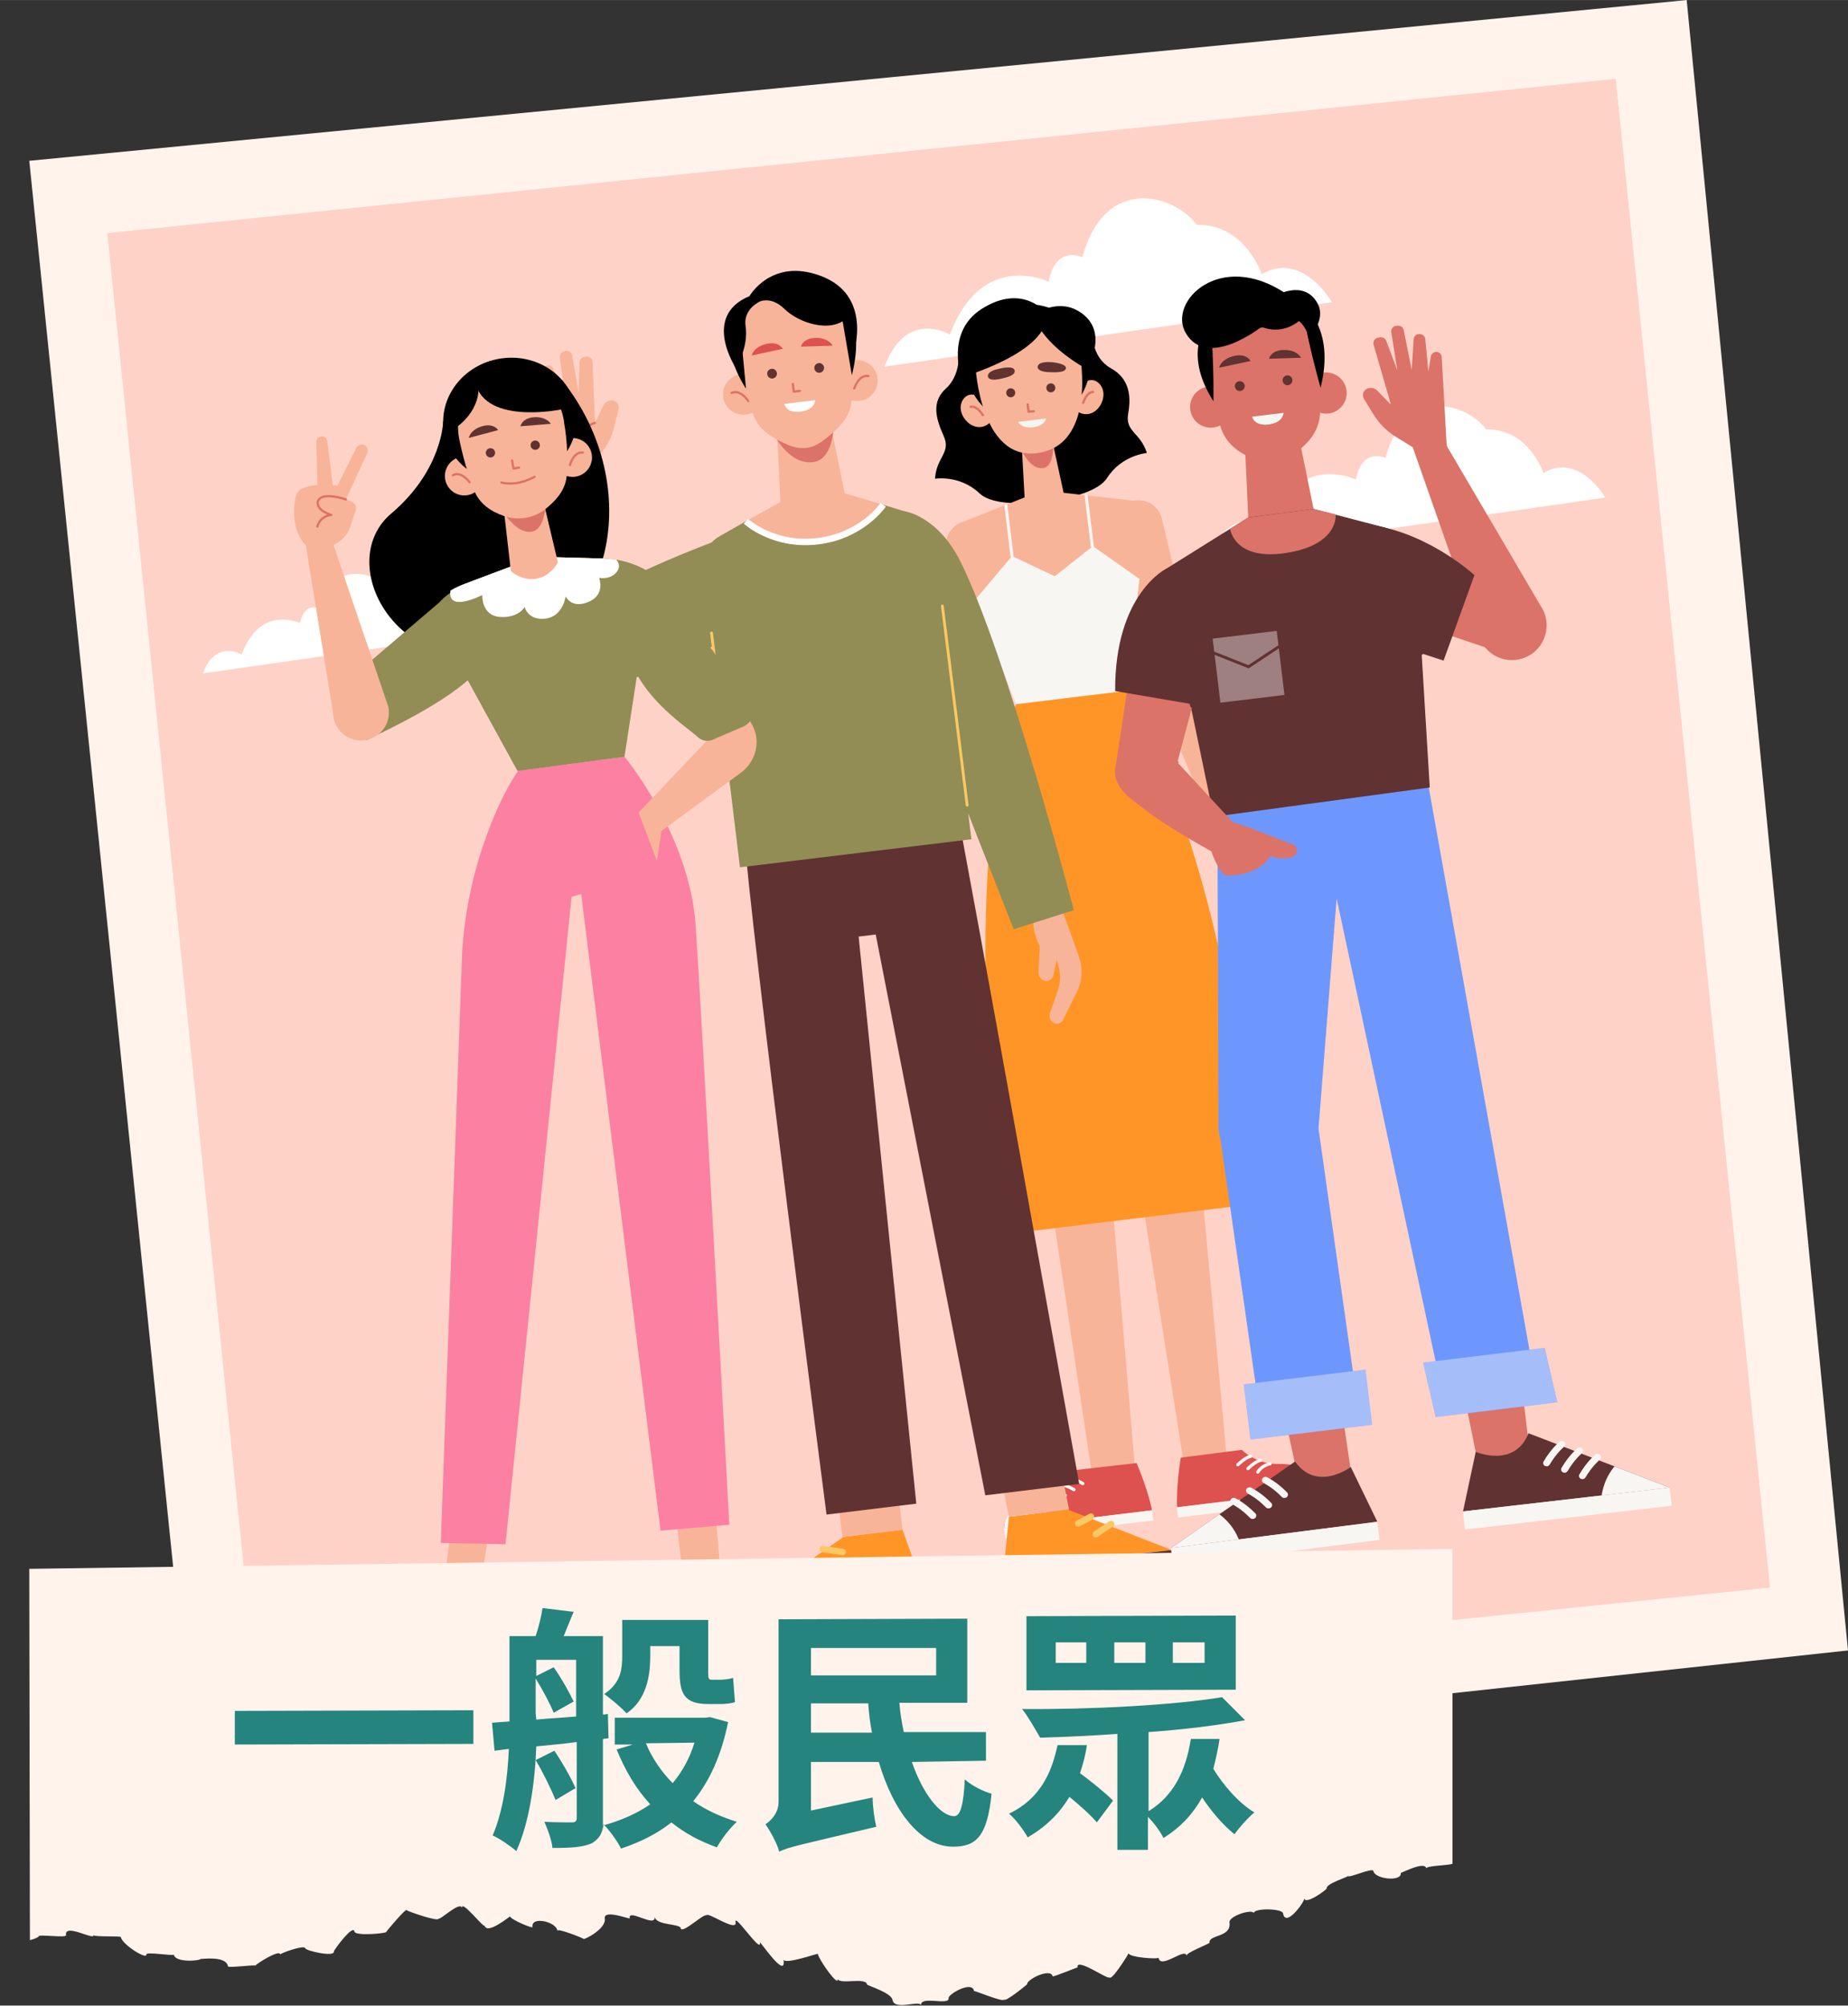 <?xml version="1.0" encoding="UTF-8"?>
<svg xmlns="http://www.w3.org/2000/svg" width="10.47cm" height="11.36cm" xmlns:xlink="http://www.w3.org/1999/xlink" viewBox="0 0 296.7 321.9">
  <rect x="0" y="0" width="296.7" height="321.9" fill="#333333" stroke="none"/>
  <defs>
    <clipPath id="clippath">
      <rect x="29.01" y="24.4" width="243.4" height="243.4" transform="translate(-14.09 16.1) rotate(-5.84)" style="fill: #ffd2c7; stroke-width: 0px;"/>
    </clipPath>
    <clipPath id="clippath-4">
      <path d="M182.49,234.82l-9.83,1.13s-1.57,2.79-5.17,3.61c-3.6.83-6.31,3.1-6.29,5.73l23.76-2.88s-.56-3.05-2.47-7.58Z" style="fill: #dd514e; stroke-width: 0px;"/>
    </clipPath>
    <clipPath id="clippath-5">
      <path d="M189.57,233.96l9.81-1.26s2.19,2.33,5.89,2.27c3.69-.06,6.87,1.5,7.47,4.06l-23.76,2.88s-.18-3.09.59-7.96Z" style="fill: #dd514e; stroke-width: 0px;"/>
    </clipPath>
    <clipPath id="clippath-6">
      <path d="M141.79,81.01l4.67,1.43c1.89.58,3.27,2.22,3.51,4.18l5.99,48.08-37.16,4.5-5.83-48.13c-.24-2.01.74-3.97,2.5-4.97l4.29-2.45,22.03-2.65Z" style="fill: none; stroke-width: 0px;"/>
    </clipPath>
    <clipPath id="clippath-7">
      <path d="M236.92,233.02s6.23,2.69,8.49-2.98l22.66,8.72-33.18,3.82,2.04-9.55Z" style="fill: #603232; stroke-width: 0px;"/>
    </clipPath>
    <clipPath id="clippath-8">
      <path d="M216.87,235.45s-5.41,4.1-8.95-.87l-19.92,13.88,33.13-4.22-4.26-8.79Z" style="fill: #603232; stroke-width: 0px;"/>
    </clipPath>
  </defs>
  <g style="isolation: isolate;">
    <g id="_圖層_1" data-name="圖層 1">
      <polygon points="296.7 264.9 32.1 293.5 4.7 25.8 270.8 0 296.7 264.9" style="fill: #fff3eb; stroke-width: 0px;"/>
      <g>
        <rect x="29.01" y="24.4" width="243.4" height="243.4" transform="translate(-14.09 16.1) rotate(-5.84)" style="fill: #ffd2c7;"/>
        <g style="clip-path: url(#clippath);">
          <rect x="-47.8" y="4.5" width="366.9" height="278.3" style="fill: #ffd2c7; stroke-width: 0px;"/>
        </g>
      </g>
      <path d="M173.77,41.28s-4.26-2.06-5.41,3.93c0,0-10.72-5.24-15.85,8.49,0,0-7-4.25-10.48,5.13l71.81-10.33s-4.75-8.31-11.27-4.49c0,0-2.62-8.08-10.45-7.94-3.4-4.7-14.63-8.32-18.35,5.21Z" style="fill: #fff; stroke-width: 0px;"/>
      <path d="M51.38,97.68s-2.52-1.22-3.2,2.33c0,0-6.35-3.1-9.39,5.03,0,0-4.15-2.52-6.21,3.04l42.54-6.12s-2.81-4.92-6.67-2.66c0,0-1.55-4.79-6.19-4.7-2.01-2.79-8.67-4.93-10.87,3.08Z" style="fill: #fff; stroke-width: 0px;"/>
      <path d="M222.45,73.5s-3.75-1.81-4.76,3.46c0,0-9.44-4.61-13.96,7.48,0,0-6.16-3.74-9.22,4.51l63.21-9.09s-4.18-7.32-9.92-3.95c0,0-2.31-7.12-9.2-6.99-2.99-4.14-12.88-7.32-16.16,4.58Z" style="fill: #fff; stroke-width: 0px;"/>
      <g>
        <g>
          <path d="M181.13,66.35c.55-2.98.06-5.66-2.7-7.2-2.32-1.3-2.73-3.59-2.73-3.59l-9.61,10.91-12.21-8.45s-.11,2.63-2.03,4.35c-2.35,2.12-1.59,4.81-.35,7.57,1.25,2.76-1.16,3.37-1.38,6.89,0,0,4-.66,7.16,2.36,1.67,1.59,5.97,1.95,10.52,1.12,4.61-.28,8.71-1.66,9.95-3.61,2.34-3.68,6.38-4,6.38-4-1.06-3.37-3.54-3.38-2.99-6.36Z" style="stroke-width: 0px;"/>
          <g>
            <path d="M157.22,63.64s-1.69-1.01-2.64.55c-1.45,2.37,2.02,5.92,4.39,3.59l-1.74-4.14Z" style="fill: #f8b498; stroke-width: 0px;"/>
            <path d="M155.83,65.29s.83-.38,1.98,1.33" style="fill: none; stroke: #db7368; stroke-linecap: round; stroke-linejoin: round; stroke-width: .37px;"/>
          </g>
          <g>
            <path d="M173.76,61.64s1.4-1.39,2.7-.1c1.98,1.96-.55,6.24-3.4,4.54l.7-4.44Z" style="fill: #f8b498; stroke-width: 0px;"/>
            <path d="M175.5,62.9s-.9-.17-1.61,1.76" style="fill: none; stroke: #db7368; stroke-linecap: round; stroke-linejoin: round; stroke-width: .37px;"/>
          </g>
          <ellipse cx="165.05" cy="58.54" rx="9.94" ry="9.7" transform="translate(-5.84 20.28) rotate(-6.91)" style="stroke-width: 0px;"/>
          <polygon points="164.05 71.67 164.62 81.95 171.21 81.15 169 70.96 164.05 71.67" style="fill: #f8b498; stroke-width: 0px;"/>
          <path d="M163.96,72.1s1.35,3.32,3.5,3.02c1.77-.24,1.64-3.64,1.64-3.64l-5.15.62Z" style="fill: #db7368; stroke-width: 0px;"/>
          <path d="M156.62,58.84s.76,14.99,9.8,13.89c9.78-1.19,6.95-15.92,6.95-15.92,0,0-.87-6.69-9.26-5.67-7.7.93-7.49,7.7-7.49,7.7Z" style="fill: #f8b498; stroke-width: 0px;"/>
          <g>
            <path d="M169.43,62.16c.05.39-.23.75-.63.8s-.75-.23-.8-.63.23-.75.63-.8.75.23.8.63Z" style="fill: #603232; stroke-width: 0px;"/>
            <path d="M162.99,62.95c.05.39-.23.75-.63.8s-.75-.23-.8-.63.23-.75.63-.8.75.23.8.63Z" style="fill: #603232; stroke-width: 0px;"/>
            <path d="M163.44,67.71l4.51-.55s-.17,1.18-2.09,1.41-2.42-.87-2.42-.87Z" style="fill: #f8f6f3;"/>
            <polyline points="165 64.92 165.14 66.08 165.98 65.99" style="fill: none; stroke: #db7368; stroke-linecap: round; stroke-linejoin: round; stroke-width: .37px;"/>
            <path d="M168.43,58.11s-1.87-.13-1.84.86c0,0,.04.67,1.67.75,1.63.08,2.76.01,2.88-.63.11-.64-1.84-1.01-2.71-.98Z" style="fill: #603232; stroke-width: 0px;"/>
            <path d="M160.16,59.24s-1.78.32-1.53,1.28c0,0,.18.64,1.73.33s2.63-.65,2.55-1.36c-.09-.83-1.94-.48-2.75-.24Z" style="fill: #603232; stroke-width: 0px;"/>
          </g>
          <path d="M154.34,60.55s14.17-4,13.71-10.25c0,0-3.79-4.99-10.48-.7-5.79,3.72-3.23,10.94-3.23,10.94Z" style="stroke-width: 0px;"/>
          <path d="M165.83,50.57s1.26,4.54,8.62,8.63c0,0,3.46-5.33-.37-8.61-3.84-3.29-8.25-.02-8.25-.02Z" style="stroke-width: 0px;"/>
        </g>
        <g>
          <path d="M160.94,87.18c.02.17.02.34,0,.51l-4.59,23.58c0,.13,0,.26-.02.39-.23,1.91-2.31,3.37-4.34,3.69l-2.12-14.21,2.03-14.02c.18-2.21,2.17-3.82,4.37-3.54,1.93.25,4.43,1.74,4.66,3.61Z" style="fill: #f8b498; stroke-width: 0px;"/>
          <g>
            <path d="M190.72,113.14c1.56-.89,2.35-2.7,1.93-4.45l-6.06-25.23c-.41-2.18-2.55-3.58-4.71-3.08h0c-2.06.48-3.37,2.51-2.94,4.59l6.83,25.45c.6,2.63,2.58,4.06,4.93,2.73h0Z" style="fill: #f8b498; stroke-width: 0px;"/>
            <g>
              <path d="M197,137.52l3.29-.83-7.33-27.36c-.73-2.78-3.61-5.93-6.16-4.59h0c-2.12,1.11-1.57,3.98-.85,6.26,2.25,7.14,11.05,26.52,11.05,26.52Z" style="fill: #f8b498; stroke-width: 0px;"/>
              <path d="M196.73,136.72s-.32,2.69,2.85,4.56l1.59,3.17c.25.49.82.73,1.34.55h0c.56-.19.87-.8.7-1.37l-.62-2.04.55.5c.88.79,1.46,1.86,1.65,3.02l.56,3.32c.06.38.33.69.69.82h0c.7.24,1.42-.29,1.39-1.03l-.18-4.44c-.07-1.72-.87-3.33-2.21-4.41l-6.65-5.56-1.67,2.92Z" style="fill: #f8b498; stroke-width: 0px;"/>
            </g>
          </g>
          <g>
            <polygon points="167.34 78.7 154.19 83.92 163.14 113.02 180.81 110.88 181.99 80.36 167.34 78.7" style="fill: #f8b498; stroke-width: 0px;"/>
            <g>
              <polygon points="163.14 113.02 156.57 96.26 162.48 89.23 169.34 92.49 175.47 87.65 182.95 92.92 180.81 110.88 163.14 113.02" style="fill: #f8f6f3; stroke-width: 0px;"/>
              <line x1="162.48" y1="89.23" x2="161.5" y2="81.13" style="fill: none; stroke: #f8f6f3; stroke-linecap: round; stroke-linejoin: round; stroke-width: .49px;"/>
              <line x1="175.37" y1="87.67" x2="174.39" y2="79.57" style="fill: none; stroke: #f8f6f3; stroke-linecap: round; stroke-linejoin: round; stroke-width: .49px;"/>
            </g>
          </g>
        </g>
        <g>
          <g>
            <polygon points="175.63 238.76 182.34 237.06 176.91 173.21 166.27 176.24 175.63 238.76" style="fill: #f8b498; stroke-width: 0px;"/>
            <g>
              <g>
                <path d="M182.49,234.82l-9.83,1.13s-1.57,2.79-5.17,3.61c-3.6.83-6.31,3.1-6.29,5.73l23.76-2.88s-.56-3.05-2.47-7.58Z" style="fill: #dd514e;"/>
                <g style="clip-path: url(#clippath-4);">
                  <path d="M162.47,239.76s5.4-.58,6.69,5.95l-9.21,1.12s-.36-6.18,2.52-7.06Z" style="fill: #f8f6f3; stroke-width: 0px;"/>
                </g>
              </g>
              <rect x="161.21" y="243.84" width="23.94" height="1.64" transform="translate(374.54 466.7) rotate(173.09)" style="fill: #f8f6f3; stroke-width: 0px;"/>
              <path d="M170.15,238.28s.72-.09,2.28.81" style="fill: none; stroke: #f8f6f3; stroke-linecap: round; stroke-linejoin: round; stroke-width: .52px;"/>
              <path d="M171.57,237.3s.72-.09,2.28.81" style="fill: none; stroke: #f8f6f3; stroke-linecap: round; stroke-linejoin: round; stroke-width: .52px;"/>
              <path d="M168.78,239.19s1.33-.09,2.25.83" style="fill: none; stroke: #f8f6f3; stroke-linecap: round; stroke-linejoin: round; stroke-width: .52px;"/>
            </g>
          </g>
          <g>
            <polygon points="197.16 236.15 190.25 236.1 180.26 172.81 191.32 173.21 197.16 236.15" style="fill: #f8b498; stroke-width: 0px;"/>
            <g>
              <g>
                <path d="M189.57,233.96l9.81-1.26s2.19,2.33,5.89,2.27c3.69-.06,6.87,1.5,7.47,4.06l-23.76,2.88s-.18-3.09.59-7.96Z" style="fill: #dd514e;"/>
                <g style="clip-path: url(#clippath-5);">
                  <path d="M210.19,233.97s-5.39.72-5.08,7.37l9.21-1.12s-1.12-6.08-4.13-6.26Z" style="fill: #f8f6f3; stroke-width: 0px;"/>
                </g>
              </g>
              <rect x="188.99" y="240.47" width="23.94" height="1.64" transform="translate(-27.58 25.94) rotate(-6.91)" style="fill: #f8f6f3; stroke-width: 0px;"/>
              <path d="M202.38,234.38s-.72.08-2.02,1.33" style="fill: none; stroke: #f8f6f3; stroke-linecap: round; stroke-linejoin: round; stroke-width: .52px;"/>
              <path d="M200.76,233.76s-.72.08-2.02,1.33" style="fill: none; stroke: #f8f6f3; stroke-linecap: round; stroke-linejoin: round; stroke-width: .52px;"/>
              <path d="M203.92,234.93s-1.31.23-1.98,1.35" style="fill: none; stroke: #f8f6f3; stroke-linecap: round; stroke-linejoin: round; stroke-width: .52px;"/>
            </g>
          </g>
          <path d="M163.14,113.02s-9.69,20.77-1.89,85.08l40.21-4.87s-1.95-48.66-20.65-82.34l-17.67,2.14Z" style="fill: #ff9527; stroke-width: 0px;"/>
        </g>
      </g>
      <g>
        <g>
          <polygon points="91.12 111.61 105.78 101.92 102.27 93.3 92.16 100.01 91.12 111.61" style="fill: #db7368; stroke-width: 0px;"/>
          <g>
            <path d="M94.31,75.32l-4.54-1.48-6.99,31.62c-1.01,3.39,1.39,6.85,4.93,7.07h0c2.94.19,5.5-1.97,5.82-4.9l.78-32.31Z" style="fill: #f8b498; stroke-width: 0px;"/>
            <g>
              <path d="M94.31,75.32l2.07-2.43c1.08-1.27,1.85-2.78,2.24-4.4l.69-2.85c.16-.68-.32-1.34-1.02-1.39h0c-.59-.04-1.14.28-1.4.81l-1.36,2.8-.39-9.8c-.02-.53-.5-.91-1.02-.82l-.35.06c-.41.07-.71.42-.72.83l-.15,4.85-1.03-5.89c-.06-.52-.56-.88-1.07-.76l-.25.06c-.43.1-.72.51-.67.94l.84,6.27-1.86-4.35c-.16-.53-.78-.78-1.26-.5l-.1.06c-.33.19-.5.57-.42.95l1.2,4.9-1.14-1.9c-.22-.61-.99-.78-1.44-.32h0c-.21.22-.3.53-.22.83l3.72,13.68,5.14-1.62Z" style="fill: #f8b498; stroke-width: 0px;"/>
              <path d="M95.53,67.86s-2.34.62-3.48,3.42" style="fill: none; stroke: #db7368; stroke-linecap: round; stroke-linejoin: round; stroke-width: .36px;"/>
            </g>
            <line x1="93.79" y1="99.42" x2="93.5" y2="105.41" style="fill: none; mix-blend-mode: multiply; stroke: #db7368; stroke-linecap: round; stroke-linejoin: round; stroke-width: .4px;"/>
          </g>
        </g>
        <g>
          <g>
            <g>
              <g>
                <polygon points="144.91 245.52 135.43 246.67 120.78 256.96 147.69 253.37 144.91 245.52" style="fill: #ff9527; stroke-width: 0px;"/>
                <path d="M141.31,256.1c.89-.11,1.7.55,1.83,1.47l5.07-.67-.52-3.54-26.91,3.59.52,3.54,18.59-2.48h0c-.11-.95.52-1.8,1.43-1.91Z" style="fill: #603232; stroke-width: 0px;"/>
                <line x1="129.26" y1="250.55" x2="132.47" y2="251.03" style="fill: none; stroke: #fac864; stroke-linecap: round; stroke-linejoin: round; stroke-width: 1.03px;"/>
                <line x1="132.1" y1="248.63" x2="135.31" y2="249.1" style="fill: none; stroke: #fac864; stroke-linecap: round; stroke-linejoin: round; stroke-width: 1.03px;"/>
              </g>
              <rect x="134.41" y="232.7" width="9.73" height="13.46" transform="translate(-27.8 18.5) rotate(-6.91)" style="fill: #f8b498; stroke-width: 0px;"/>
            </g>
            <g>
              <g>
                <polygon points="161.98 243.45 171.46 242.3 188.15 248.79 161.16 251.73 161.98 243.45" style="fill: #ff9527; stroke-width: 0px;"/>
                <path d="M168.01,252.87c-.89.11-1.52.94-1.43,1.87l-5.08.56-.34-3.56,26.99-2.95.34,3.56-18.64,2.03h0c-.11-.95-.94-1.62-1.84-1.51Z" style="fill: #603232; stroke-width: 0px;"/>
                <line x1="178.39" y1="244.6" x2="175.92" y2="246.25" style="fill: none; stroke: #fac864; stroke-linecap: round; stroke-linejoin: round; stroke-width: 1.03px;"/>
                <line x1="175.16" y1="243.41" x2="173.12" y2="244.52" style="fill: none; stroke: #fac864; stroke-linecap: round; stroke-linejoin: round; stroke-width: 1.03px;"/>
              </g>
              <polygon points="168.99 229.05 159.33 230.22 161.98 243.45 171.64 242.28 168.99 229.05" style="fill: #f8b498; stroke-width: 0px;"/>
            </g>
            <g>
              <path d="M153.36,128.64c1.67,7.66,19.91,109.53,19.91,109.53l-15.08,1.83-17.65-90.31-2.71.38,9.28,91.27-14.41,1.75s-12.36-95.07-13.29-110.09l33.95-4.36Z" style="fill: #603232; stroke-width: 0px;"/>
              <line x1="134.01" y1="150.55" x2="145.06" y2="149.21" style="fill: none; mix-blend-mode: multiply; stroke: #603232; stroke-linecap: round; stroke-linejoin: round; stroke-width: .46px;"/>
            </g>
          </g>
          <g>
            <path d="M120.33,47.52s3.49-6.16,11.35-3.28c8.62,3.15,5.31,12.6,5.31,12.6l-17.84-1.19,1.18-8.12Z" style="stroke-width: 0px;"/>
            <path d="M118.2,59.15s-5.65-8.4,2.13-11.63l2.03,4.63-4.16,7Z" style="stroke-width: 0px;"/>
            <g>
              <path d="M122.57,62.81c.27,1.78-.96,3.44-2.74,3.71-1.78.27-3.44-.96-3.71-2.74-.27-1.78.96-3.44,2.74-3.71,1.78-.27,3.44.96,3.71,2.74Z" style="fill: #f8b498; stroke-width: 0px;"/>
              <path d="M117.45,63.07s1.21-.78,2.71,1.31" style="fill: none; stroke: #db7368; stroke-linecap: round; stroke-linejoin: round; stroke-width: .36px;"/>
            </g>
            <g>
              <path d="M134.41,61.47c.22,1.79,1.84,3.06,3.63,2.85s3.06-1.84,2.85-3.63-1.84-3.06-3.63-2.85-3.06,1.84-2.85,3.63Z" style="fill: #f8b498; stroke-width: 0px;"/>
              <path d="M139.42,60.35s-1.38-.43-2.27,1.98" style="fill: none; stroke: #db7368; stroke-linecap: round; stroke-linejoin: round; stroke-width: .36px;"/>
            </g>
            <path d="M133.56,69.15s-1.67,1.51-3.3,2.03c-1.63.52-3.36-.25-3.38-.26-.02,0-2.08-.88-2.08-.88l.5,10.76.24.15c3.1,1.99,7.18,1.52,9.75-1.12l.38-.39-2.1-10.3Z" style="fill: #f8b498; stroke-width: 0px;"/>
            <path d="M123.87,69.01s2.54,5.72,6.71,5.15c3.43-.47,3.28-6.36,3.28-6.36l-9.98,1.21Z" style="fill: #db7368; stroke-width: 0px;"/>
            <path d="M136.56,55.49c.46,3.66.34,6.89.1,9.19-.23,2.26-1.98,4.04-3.86,5.53l-.34.27c-1.98,1.58-3.75,1.84-6.1.85h0c-2.36-.99-4.62-2.41-5.39-4.7-1.4-4.17-2.1-8.91-2.1-8.91,0,0-2.44-9.76,7.11-10.78,9.56-1.03,10.57,8.55,10.57,8.55Z" style="fill: #f8b498; stroke-width: 0px;"/>
            <g>
              <path d="M124.73,59.87c.05.43-.25.81-.68.87s-.81-.25-.87-.68.25-.81.68-.87.81.25.87.68Z" style="fill: #603232; stroke-width: 0px;"/>
              <path d="M132.3,58.95c.05.43-.25.81-.68.87s-.81-.25-.87-.68.25-.81.68-.87.81.25.87.68Z" style="fill: #603232; stroke-width: 0px;"/>
              <polyline points="127.29 61.61 127.44 62.85 128.44 62.73" style="fill: none; stroke: #db7368; stroke-linecap: round; stroke-linejoin: round; stroke-width: .36px;"/>
              <path d="M120.68,57.05l4.99-1.07s-.61-1.25-2.62-.79c-2.06.47-2.37,1.86-2.37,1.86Z" style="fill: #dd514e; stroke-width: 0px;"/>
              <path d="M133.69,55.47l-5.1.16s.29-1.36,2.36-1.4c2.11-.04,2.74,1.24,2.74,1.24Z" style="fill: #dd514e; stroke-width: 0px;"/>
              <path d="M125.92,64.82l4.98-.6s-.05,1.55-2.38,1.84-2.6-1.23-2.6-1.23Z" style="fill: #fff; stroke-width: 0px;"/>
            </g>
            <g>
              <path d="M119.77,62.37s-1.1-12.18-1.29-12.51c0,0-3.82,4.5,1.29,12.51Z" style="stroke-width: 0px;"/>
              <path d="M136.77,60.22l-2.24-13.1s4.64,3.61,2.24,13.1Z" style="stroke-width: 0px;"/>
            </g>
            <path d="M122.12,48.33s-2.86,1.16-2.41,4.06c.45,2.89-1.17,5.99-1.17,5.99l-1.25-2.8s-1.35-5.33,4.83-7.25Z" style="stroke-width: 0px;"/>
            <path d="M121.41,48.66s2.06-1.53,4.6.97c2.17,2.14,7.42,3.97,10.07,1.3,0,0-2.68-6.46-9.95-5.44-7.27,1.02-4.71,3.17-4.71,3.17Z" style="stroke-width: 0px;"/>
          </g>
          <g>
            <path d="M117.09,102.7l-16.81,6.64-10.47,4.12c-2.08.78-4.42.39-6.12-1.03-1.8-1.49-2.59-3.87-2.06-6.14l.03-.12,5.12-27.36,8.54-.44-.54,17.75s6.63-4.4,22.83-10.32l-.53,16.89Z" style="fill: #918d55; stroke-width: 0px;"/>
            <g>
              <g>
                <polygon points="160.66 135.02 166.78 146.37 170.35 145.55 165.74 130.46 160.66 135.02" style="fill: #f8b498; stroke-width: 0px;"/>
                <path d="M166.38,144.51s-1.45,3.56.56,7.39l-.2,4.14c-.03.64.39,1.23.98,1.38h0c.64.16,1.27-.24,1.41-.92l.51-2.41.26.84c.41,1.33.39,2.75-.06,4.03l-1.27,3.64c-.14.41-.06.89.21,1.24h0c.53.68,1.52.6,1.89-.15l2.24-4.52c.87-1.75.97-3.85.28-5.76l-3.71-10.26-3.1,1.36Z" style="fill: #f8b498; stroke-width: 0px;"/>
              </g>
              <path d="M145.19,82.05s5.33.67,9.03,8.11c7.41,14.9,18.19,55.92,18.19,55.92l-9.66,3.06-20.34-51.76,2.77-15.33Z" style="fill: #918d55; stroke-width: 0px;"/>
            </g>
            <g>
              <g>
                <path d="M141.79,81.01l4.67,1.43c1.89.58,3.27,2.22,3.51,4.18l5.99,48.08-37.16,4.5-5.83-48.13c-.24-2.01.74-3.97,2.5-4.97l4.29-2.45,22.03-2.65Z" style="fill: #918d55; stroke-width: 0px;"/>
                <g style="clip-path: url(#clippath-6);">
                  <rect x="111.99" y="97.75" width="39.96" height="10.14" transform="translate(-11.41 16.63) rotate(-6.91)" style="fill: #918d55; mix-blend-mode: multiply; opacity: .4; stroke-width: 0px;"/>
                  <rect x="113.93" y="113.78" width="39.96" height="10.14" transform="translate(-13.33 16.98) rotate(-6.91)" style="fill: #918d55; mix-blend-mode: multiply; opacity: .4; stroke-width: 0px;"/>
                </g>
                <g>
                  <path d="M130.48,77.65l11.31,3.36s-9.83,11.32-22.03,2.65l10.72-6Z" style="fill: #f8b498; stroke-width: 0px;"/>
                  <path d="M119.76,83.66s4.38,4.06,11.53,3.2,10.5-5.84,10.5-5.84" style="fill: none; stroke: #fff; stroke-miterlimit: 10; stroke-width: 1.03px;"/>
                </g>
              </g>
              <line x1="155.28" y1="129.22" x2="151.3" y2="97.26" style="fill: none; mix-blend-mode: multiply; stroke: #fac864; stroke-linecap: round; stroke-linejoin: round; stroke-width: .46px;"/>
              <line x1="114.89" y1="106.96" x2="114.24" y2="101.59" style="fill: none; mix-blend-mode: multiply; stroke: #fac864; stroke-linecap: round; stroke-linejoin: round; stroke-width: .46px;"/>
            </g>
          </g>
        </g>
      </g>
      <g>
        <g>
          <path d="M204.72,47.49s4.57-2.74,6.78,1.13c2.12,3.72-3.97,8.25-3.97,8.25l-2.81-9.38Z" style="stroke-width: 0px;"/>
          <g>
            <path d="M197.65,64.84c.27,1.8-.97,3.49-2.78,3.76-1.8.27-3.49-.97-3.76-2.78s.97-3.49,2.78-3.76c1.8-.27,3.49.97,3.76,2.78Z" style="fill: #db7368; stroke-width: 0px;"/>
            <path d="M192.46,65.1s1.23-.79,2.74,1.32" style="fill: none; mix-blend-mode: multiply; stroke: #db7368; stroke-linecap: round; stroke-linejoin: round; stroke-width: .4px;"/>
          </g>
          <g>
            <path d="M209.63,63.48c.22,1.81,1.87,3.1,3.68,2.88s3.1-1.87,2.88-3.68-1.87-3.1-3.68-2.88-3.1,1.87-2.88,3.68Z" style="fill: #db7368; stroke-width: 0px;"/>
            <path d="M214.7,62.35s-1.39-.44-2.29,2" style="fill: none; mix-blend-mode: multiply; stroke: #db7368; stroke-linecap: round; stroke-linejoin: round; stroke-width: .4px;"/>
          </g>
          <path d="M208.77,71.26s-1.69,1.53-3.34,2.06c-1.65.53-3.4-.25-3.42-.26-.02,0-2.1-.89-2.1-.89l.5,10.89.24.15c3.14,2.01,7.26,1.54,9.87-1.13l.38-.39-2.13-10.43Z" style="fill: #db7368; stroke-width: 0px;"/>
          <path d="M198.96,71.12s2.57,5.79,6.79,5.21c3.47-.48,3.32-6.44,3.32-6.44l-10.1,1.22Z" style="fill: #db7368; mix-blend-mode: multiply; stroke-width: 0px;"/>
          <path d="M211.81,57.43c.47,3.7.34,6.97.1,9.3-.24,2.29-1.5,4.02-3.39,5.53l-.35.27c-2.01,1.6-4.82,1.98-7.19.99h0c-2.39-1-4.17-2.5-4.95-4.82-1.42-4.23-2.12-9.02-2.12-9.02,0,0-2.47-9.87,7.2-10.91,9.67-1.04,10.7,8.65,10.7,8.65Z" style="fill: #db7368; stroke-width: 0px;"/>
          <g>
            <circle cx="199.05" cy="61.96" r=".79" style="fill: #603232; stroke-width: 0px;"/>
            <circle cx="206.71" cy="61.03" r=".79" style="fill: #603232; stroke-width: 0px;"/>
            <polyline points="202.31 62.72 202.57 64.88 203.96 64.71" style="fill: none; mix-blend-mode: multiply; stroke: #db7368; stroke-linecap: round; stroke-linejoin: round; stroke-width: .4px;"/>
            <path d="M195.73,59.01l5.05-1.08s-.62-1.27-2.66-.8c-2.09.48-2.39,1.88-2.39,1.88Z" style="fill: #603232; stroke-width: 0px;"/>
            <path d="M208.9,57.41l-5.16.16s.3-1.38,2.39-1.41c2.14-.04,2.77,1.26,2.77,1.26Z" style="fill: #603232; stroke-width: 0px;"/>
            <path d="M201.04,66.87l5.04-.61s-.05,1.57-2.41,1.86-2.63-1.25-2.63-1.25Z" style="fill: #f8f6f3; stroke-width: 0px;"/>
          </g>
          <g>
            <path d="M194.82,64.39s.12-11.02-.8-12.72c0,0-4.38,4.61.8,12.72Z" style="stroke-width: 0px;"/>
            <path d="M212.02,62.22s-2.86-10.16-2.78-13.2c0,0,5.2,3.59,2.78,13.2Z" style="stroke-width: 0px;"/>
          </g>
          <path d="M208.81,48.33l-4.53-.13-.49-.72-2.31.64-2.39-.07-.3.82-4.37,1.21-.31,2.45.48,2.73s.33-3.2,2.86-2.88c.6.08,1.32.23,2.15.3.78.07,1.51.06,2.19-.01.08,0,.16-.02.25-.03.08-.01.17-.02.25-.03.68-.09,1.39-.26,2.13-.51.79-.26,1.47-.54,2.01-.8,2.18-1.07,3.4,1.98,3.4,1.98l-.12-2.63-.88-2.31Z" style="stroke-width: 0px;"/>
          <path d="M209.05,51.05s-2.58,2.94-6.53,1.4c0,0-8.74,6.96-12.17.95-2.86-5.01,5.49-13.29,15.98-6.37l2.72,4.02Z" style="stroke-width: 0px;"/>
        </g>
        <g>
          <g>
            <polygon points="233.5 216.21 237.33 235.01 245.75 234.26 243.04 211.73 233.5 216.21" style="fill: #db7368; stroke-width: 0px;"/>
            <g>
              <g>
                <path d="M236.92,233.02s6.23,2.69,8.49-2.98l22.66,8.72-33.18,3.82,2.04-9.55Z" style="fill: #603232;"/>
                <g style="clip-path: url(#clippath-7);">
                  <path d="M263.46,232.48s-8.04,2.22-6.17,12.32l13.7-5.6-7.52-6.72Z" style="fill: #f8f6f3; stroke-width: 0px;"/>
                </g>
              </g>
              <rect x="234.94" y="240.66" width="33.4" height="2.92" transform="translate(-26.02 30.34) rotate(-6.56)" style="fill: #f8f6f3; stroke-width: 0px;"/>
              <path d="M248.6,235.26c.08-.05.16-.12.21-.2,1.08-1.84,2.28-2.84,2.29-2.84.24-.19.26-.53.06-.75-.2-.22-.56-.24-.79-.05-.06.04-1.35,1.11-2.54,3.14-.15.26-.06.58.21.72.18.09.39.08.55,0Z" style="fill: #f8f6f3; stroke-width: 0px;"/>
              <path d="M251.48,236.29c.08-.05.16-.12.21-.2,1.08-1.84,2.28-2.84,2.29-2.84.24-.19.26-.53.06-.75-.2-.22-.56-.24-.79-.05-.06.04-1.35,1.11-2.54,3.14-.15.26-.06.58.21.72.18.09.39.08.55,0Z" style="fill: #f8f6f3; stroke-width: 0px;"/>
              <path d="M254.35,237.32c.08-.05.16-.12.21-.2,1.08-1.84,2.28-2.83,2.29-2.84.24-.19.26-.53.06-.75-.2-.22-.56-.24-.79-.05-.06.04-1.35,1.11-2.54,3.14-.15.26-.06.58.21.72.18.09.39.08.55,0Z" style="fill: #f8f6f3; stroke-width: 0px;"/>
            </g>
          </g>
          <g>
            <polygon points="214.28 218.54 217.09 237.46 208.73 238.74 203.94 216.47 214.28 218.54" style="fill: #db7368; stroke-width: 0px;"/>
            <g>
              <g>
                <path d="M216.87,235.45s-5.41,4.1-8.95-.87l-19.92,13.88,33.13-4.22-4.26-8.79Z" style="fill: #603232;"/>
                <g style="clip-path: url(#clippath-8);">
                  <path d="M190.97,241.27s8.33.23,8.94,10.49l-14.64-2.17,5.7-8.32Z" style="fill: #f8f6f3; stroke-width: 0px;"/>
                </g>
              </g>
              <rect x="188.04" y="246.34" width="33.4" height="2.92" transform="translate(-29.68 27.87) rotate(-7.26)" style="fill: #f8f6f3; stroke-width: 0px;"/>
              <path d="M206.06,240.42c-.09-.03-.18-.07-.25-.15-1.49-1.53-2.89-2.21-2.9-2.22-.27-.13-.38-.45-.24-.72.14-.26.48-.37.75-.24.06.03,1.58.76,3.22,2.44.21.22.19.55-.03.75-.15.13-.36.17-.54.12Z" style="fill: #f8f6f3; stroke-width: 0px;"/>
              <path d="M203.51,242.1c-.09-.03-.18-.07-.25-.15-1.49-1.53-2.89-2.21-2.9-2.22-.27-.13-.38-.45-.24-.72.14-.26.48-.37.75-.24.06.03,1.58.76,3.22,2.44.21.22.19.55-.03.75-.15.13-.36.17-.54.12Z" style="fill: #f8f6f3; stroke-width: 0px;"/>
              <path d="M200.97,243.79c-.09-.03-.18-.07-.25-.15-1.49-1.53-2.89-2.21-2.9-2.22-.27-.13-.38-.45-.24-.72.14-.26.48-.37.75-.24.06.03,1.58.76,3.22,2.44.21.21.19.55-.03.75-.15.13-.36.17-.54.12Z" style="fill: #f8f6f3; stroke-width: 0px;"/>
            </g>
          </g>
          <g>
            <path d="M214.6,144.2l17.45,81.58,14.82-1.8-17.54-97.93-18.58.6-15.3,1.09.18,52.98c.08,4.84,4.38,8.51,9.17,7.82h0c3.76-.54,6.63-3.63,6.89-7.42l2.91-36.93Z" style="fill: #6e97fd; stroke-width: 0px;"/>
            <line x1="207.88" y1="144.2" x2="217.57" y2="144.25" style="fill: none; mix-blend-mode: multiply; opacity: .4; stroke: #6e97fd; stroke-linecap: round; stroke-linejoin: round; stroke-width: .46px;"/>
            <polygon points="250.03 225.07 230.49 227.44 228.48 218.7 248.01 216.33 250.03 225.07" style="fill: #6e97fd; stroke-width: 0px;"/>
            <polygon points="211.69 181.13 218.08 226.19 202.44 228.08 195.64 180.73 211.69 181.13" style="fill: #6e97fd; stroke-width: 0px;"/>
            <rect x="200.16" y="220.97" width="19.68" height="8.92" transform="translate(-25.6 26.91) rotate(-6.91)" style="fill: #6e97fd; stroke-width: 0px;"/>
            <polygon points="250.03 225.07 230.49 227.44 228.48 218.7 248.01 216.33 250.03 225.07" style="fill: #f8f6f3; mix-blend-mode: overlay; opacity: .4; stroke-width: 0px;"/>
            <rect x="200.16" y="220.97" width="19.68" height="8.92" transform="translate(-25.6 26.91) rotate(-6.91)" style="fill: #f8f6f3; mix-blend-mode: overlay; opacity: .4; stroke-width: 0px;"/>
          </g>
        </g>
        <g>
          <g>
            <path d="M222.5,84.71l-11.6-3.03-10.49,1.37-13.06,8.16c-1.01.78-.64,2.07-.1,3.23l7.62,36.64,34.68-4.69-2.3-37.89c.15-1.27-3.53-3.37-4.74-3.79Z" style="fill: #603232; stroke-width: 0px;"/>
            <path d="M192.92,88.39c4.42,7.48,21.74,8.82,26.61-3.86" style="fill: none; mix-blend-mode: multiply; stroke: #603232; stroke-linecap: round; stroke-linejoin: round; stroke-width: .46px;"/>
            <path d="M200.41,83.05l-2.92,1.8s.6,5.19,8.97,3.9c8.59-1.32,7.98-6.2,7.98-6.2l-3.53-.86-10.49,1.37Z" style="fill: #db7368; stroke-width: 0px;"/>
          </g>
          <g>
            <g>
              <polygon points="243.58 105.62 218.87 97.3 229.62 89.01 240.76 94.17 243.58 105.62" style="fill: #db7368; stroke-width: 0px;"/>
              <g>
                <path d="M226.82,71.78l3.92-2.84,16.59,28.26c2.03,2.95.79,7.03-2.54,8.35h0c-2.77,1.1-5.91-.18-7.14-2.9l-10.83-30.87Z" style="fill: #db7368; stroke-width: 0px;"/>
                <g>
                  <path d="M226.82,71.78l-2.75-1.7c-1.44-.89-2.64-2.1-3.53-3.53l-1.55-2.53c-.37-.6-.11-1.39.55-1.66h0c.55-.22,1.19-.09,1.6.34l2.19,2.27-2.8-9.67c-.14-.51.2-1.03.73-1.11l.35-.05c.42-.06.82.18.96.58l1.78,4.73-.97-6.1c-.11-.52.26-1.02.79-1.06l.26-.02c.44-.04.85.26.94.7l1.28,6.4.31-4.87c0-.56.51-.99,1.06-.88l.11.02c.38.08.66.39.7.78l.5,5.19.38-2.28c.02-.65.71-1.06,1.29-.76h0c.27.14.45.42.47.73l.81,14.43-5.45.04Z" style="fill: #db7368; stroke-width: 0px;"/>
                  <path d="M223.32,64.97s2.44-.13,4.42,2.21" style="fill: none; mix-blend-mode: multiply; stroke: #db7368; stroke-linecap: round; stroke-linejoin: round; stroke-width: .4px;"/>
                </g>
                <line x1="234.84" y1="94.83" x2="236.99" y2="100.5" style="fill: none; mix-blend-mode: multiply; stroke: #db7368; stroke-linecap: round; stroke-linejoin: round; stroke-width: .4px;"/>
              </g>
            </g>
            <g>
              <path d="M220.89,84.37c8.98,1.58,15.83,7.93,15.83,7.93l-4.95,13.72-15.8-5.13,4.91-16.53Z" style="fill: #603232; stroke-width: 0px;"/>
              <line x1="228.23" y1="104.87" x2="223.74" y2="103.42" style="fill: none; mix-blend-mode: multiply; stroke: #603232; stroke-linecap: round; stroke-linejoin: round; stroke-width: .46px;"/>
            </g>
          </g>
          <g>
            <g>
              <path d="M181.99,104.03l-2.97,19.61c-.23,3.09,3.75,6.08,6.74,6.49h0c2.95.41,2.07-1.76,2.47-4.78l5-18.82-11.24-2.5Z" style="fill: #db7368; stroke-width: 0px;"/>
              <g>
                <path d="M179.8,125.78c1.4,3.76,14.68,10.83,14.68,10.83l7.02-.79-14.86-16.05-6.84,6.01Z" style="fill: #db7368; stroke-width: 0px;"/>
                <path d="M203.9,137.41s1.9.68,3.61.11c.95-.31.96-1.65.02-2-2.44-.9-7.6-3.07-9.58-3.53l-3.42-.52-2.74,3.48,2.69,1.66s.96,3.03,2.29,3.94c0,0,5.28.18,7.14-3.13Z" style="fill: #db7368; stroke-width: 0px;"/>
              </g>
              <line x1="189.02" y1="122.34" x2="186.64" y2="119.77" style="fill: none; mix-blend-mode: multiply; stroke: #db7368; stroke-linecap: round; stroke-linejoin: round; stroke-width: .4px;"/>
            </g>
            <g>
              <path d="M187.34,91.21s-8.38,3.98-8.3,19.7l17.9,3.05,2.99-15.58-12.6-7.17Z" style="fill: #603232; stroke-width: 0px;"/>
              <g>
                <rect x="195.28" y="101.83" width="10.36" height="10.36" transform="translate(-11.42 24.9) rotate(-6.91)" style="fill: #f8f6f3; mix-blend-mode: overlay; opacity: .4; stroke-width: 0px;"/>
                <polyline points="194.98 104.84 200.45 107.01 205.28 103.81" style="fill: none; mix-blend-mode: multiply; stroke: #603232; stroke-linecap: round; stroke-linejoin: round; stroke-width: .46px;"/>
              </g>
              <line x1="191.33" y1="113.33" x2="189.51" y2="104.81" style="fill: none; mix-blend-mode: multiply; stroke: #603232; stroke-linecap: round; stroke-linejoin: round; stroke-width: .46px;"/>
            </g>
          </g>
        </g>
      </g>
      <g>
        <g>
          <g>
            <g>
              <path d="M122.85,256.07l5.36,2.38c.57.25.95.91.84,1.57-.09.52-.49.95-1.63,1.07-2.52.27-13.87-.63-13.87-.63l.12,1.44-5.23.46s-.96-7.39.53-8.5l13.87,2.21Z" style="fill: #603232; stroke-width: 0px;"/>
              <path d="M115.6,252.07l7.25,4s-.66,2.6-4.71,1.25c-4.05-1.35-9.16-3.47-9.16-3.47l.55-1.99,6.08.2Z" style="fill: #f8b498; stroke-width: 0px;"/>
            </g>
            <polygon points="109.52 251.87 106.98 230.63 113.81 230.5 115.85 254.28 109.52 251.87" style="fill: #f8b498; stroke-width: 0px;"/>
          </g>
          <g>
            <g>
              <path d="M64.68,261.07l-4.87,3.25c-.52.34-.79,1.06-.56,1.69.18.5.65.85,1.79.78,2.53-.17,13.56-2.99,13.56-2.99l.13,1.5,5.15-.51s-.24-7.44-1.9-8.27l-13.29,4.55Z" style="fill: #603232; stroke-width: 0px;"/>
              <path d="M71.14,255.89l-6.46,5.18s1.1,2.45,4.86.43c3.76-2.02,8.43-4.98,8.43-4.98l-.88-1.86-5.95,1.23Z" style="fill: #f8b498; stroke-width: 0px;"/>
            </g>
            <polygon points="77.09 254.66 80.62 232.9 73.87 233.93 70.72 258.65 77.09 254.66" style="fill: #f8b498; stroke-width: 0px;"/>
          </g>
          <g>
            <g>
              <path d="M100.27,121.46s10.41,12.49,11.41,27.03c1,14.55,5.41,96.23,5.41,96.23l-11.04.95-12.75-102.26-1.53.5-10.61,103.94-10.39-.21,3.44-95.08c.37-5.31,1.33-10.56,2.95-15.63,1.38-4.33,3.36-9.3,6.03-13.24l17.07-2.23Z" style="fill: #fb80a2; stroke-width: 0px;"/>
              <line x1="88.61" y1="144.5" x2="95.56" y2="142.67" style="fill: none; mix-blend-mode: multiply; stroke: #fb80a2; stroke-linecap: round; stroke-linejoin: round; stroke-width: .46px;"/>
            </g>
            <line x1="81.88" y1="131.84" x2="79.32" y2="141.93" style="fill: none; mix-blend-mode: multiply; stroke: #fb80a2; stroke-linecap: round; stroke-linejoin: round; stroke-width: .46px;"/>
          </g>
        </g>
        <path d="M71.15,67.65s-.11,7.8-8.35,14.78c-8.79,7.44-.23,25.21,16.87,22.88,18.59-2.54,24.27-27.18,10.53-44.35l-19.05,6.69Z" style="stroke-width: 0px;"/>
        <g>
          <g>
            <path d="M104.18,95.96l-1.89,12.3-2.03,13.2-17.18,2.27-6.72-12.25-5.45-9.93c-.83-2.07-.12-4.38,1.38-6.05.78-.88,1.77-1.59,2.86-2l11.04-4.15,10.97.3c.11,0,.22,0,.32.02.52.04,1.04.13,1.56.29,2.8.82,5.3,3.19,5.12,6Z" style="fill: #918d55; stroke-width: 0px;"/>
            <path d="M75.16,93.5l11.04-4.15,10.97.3-.21.21c-5.75,5.73-14.5,7.19-21.81,3.64h0Z" style="fill: #f8b498; stroke-width: 0px;"/>
          </g>
          <g>
            <path d="M114.26,118.05l-11.9,12.54,2.59,3.7,14.1-10.34c2.27-1.74,3.11-4.87,1.81-7.43-.06-.13-.13-.25-.2-.37l-2.04-3.44-4.36,5.35Z" style="fill: #f8b498; stroke-width: 0px;"/>
            <g>
              <path d="M119.41,116.57l-5.02,2.16c-.77.33-1.65.19-2.27-.37-1.58-1.42-7.1-5.02-9.83-10.1-.87-1.6-1.45-3.35-1.55-5.22l-3.43-5.06-.09-5.22-.05-3.11c.11,0,.22,0,.32.02.49.02.96.08,1.43.15,4.74.77,8.31,3.8,9.42,5.98l12.29,17.4c.64,1.27.07,2.81-1.23,3.37Z" style="fill: #918d55; stroke-width: 0px;"/>
              <line x1="102.38" y1="108.43" x2="104.1" y2="100.34" style="fill: none; mix-blend-mode: multiply; stroke: #918d55; stroke-linecap: round; stroke-linejoin: round; stroke-width: .46px;"/>
            </g>
            <path d="M106.72,130.78c-.26.28-1.3,7.9-1.3,7.9l-3.05-8.09,4.35.19Z" style="fill: #f8b498; stroke-width: 0px;"/>
            <line x1="101.99" y1="129.65" x2="105.8" y2="139.7" style="fill: none; mix-blend-mode: multiply; stroke: #fb80a2; stroke-linecap: round; stroke-linejoin: round; stroke-width: .46px;"/>
          </g>
          <g>
            <g>
              <path d="M76.19,105.53c-.48,1.54,1.52.96.36,2.24-4.46,4.93-15.57,9.92-17.53,10.94-.74.38-.35-1.58-1.01-2.09l-3.25-2.58c-1.12-.86-1.29-2.5-.36-3.57l16.2-13.85c1.44-1.64,4.23-3.31,8.08-3.31.97,0,2,.1,3.1.34l-.36,2.72-.67,5.08-4.56,4.06Z" style="fill: #918d55; stroke-width: 0px;"/>
              <path d="M99.03,91.78c-.52.67-1.22.91-1.8.98-.59.08-1.05-.03-1.05-.03,0,0,1.1,2.67-1.67,3.86-2.76,1.19-3.7-.87-3.7-.87,0,0-.4,3.21-3.23,3.56-2.82.35-3.35-1.86-3.35-1.86,0,0-.95,1.8-3.97,1.59-3.02-.22-2.83-3.52-2.83-3.52,0,0-.5.26-1.19.53-1.45.57-3.75,1.18-3.94-.52-.03-.2-.02-.44.02-.72.83-.5,1.77-.93,2.84-1.28l11.04-4.15,10.97.3c.11,0,.22,0,.32.02.49.02.96.08,1.43.15.04.04.09.09.13.14.32.39.58,1.03-.03,1.83Z" style="fill: #fff; stroke-width: 0px;"/>
              <line x1="78.24" y1="114.37" x2="72.24" y2="102.5" style="fill: none; mix-blend-mode: multiply; stroke: #918d55; stroke-linecap: round; stroke-linejoin: round; stroke-width: .46px;"/>
            </g>
            <g>
              <path d="M53.28,86.7l-4.35-.26,4.54,27.97c.04,2.89,2.75,4.99,5.55,4.3h0c2.33-.57,3.8-2.87,3.34-5.23l-9.08-26.79Z" style="fill: #f8b498; stroke-width: 0px;"/>
              <g>
                <g>
                  <path d="M52.93,87.83l1.27-.74c.93-.55,1.63-1.41,1.98-2.43l.97-2.84s.54-1.49-2.6-1.84c-3.14-.35-3.32-.37-3.5.54,0,0,.26,1.39,2.16,2.12l-.26,5.2Z" style="fill: #f8b498; stroke-width: 0px;"/>
                  <path d="M48.97,87.35s-2.61-2.39-1.48-7.69c.13-.61.57-1.11,1.16-1.33.9-.33,3.46-1.08,4.47.04l1.46,3.23-1.64,6.23-3.96-.48Z" style="fill: #f8b498; stroke-width: 0px;"/>
                  <path d="M55.24,80.79l3.72-8.08c.22-.48.02-1.05-.46-1.28h0c-.48-.23-1.05-.03-1.29.44l-3.03,6.06-.74-.04-.9-7.09c-.06-.5-.53-.84-1.02-.76h0c-.43.07-.75.45-.73.89l.25,9.57,4.2.28Z" style="fill: #f8b498; stroke-width: 0px;"/>
                </g>
                <path d="M55.53,80.15s-4.04-1.39-4.5.37c0,0-.41,1.3,2.16,2.12,0,0-1.74.07-2.24,1.87" style="fill: none; stroke: #db7368; stroke-linecap: round; stroke-linejoin: round; stroke-width: .36px;"/>
              </g>
            </g>
          </g>
        </g>
        <g>
          <g>
            <path d="M77.6,75.78c.34,1.69-.75,3.33-2.44,3.67-1.69.34-3.33-.76-3.67-2.44-.34-1.69.75-3.33,2.44-3.67,1.69-.34,3.33.75,3.67,2.44Z" style="fill: #f8b498; stroke-width: 0px;"/>
            <path d="M72.73,76.26s1.12-.81,2.65,1.12" style="fill: none; stroke: #db7368; stroke-linecap: round; stroke-linejoin: round; stroke-width: .36px;"/>
          </g>
          <g>
            <path d="M88.85,73.94c.29,1.7,1.9,2.84,3.6,2.55,1.7-.29,2.84-1.9,2.55-3.6-.29-1.7-1.9-2.84-3.6-2.55-1.7.29-2.84,1.9-2.55,3.6Z" style="fill: #f8b498; stroke-width: 0px;"/>
            <path d="M93.57,72.64s-1.34-.35-2.07,2" style="fill: none; stroke: #db7368; stroke-linecap: round; stroke-linejoin: round; stroke-width: .36px;"/>
          </g>
          <path d="M92.44,65.63c.94,5.45-3.04,10.69-8.88,11.69-5.84,1-11.34-2.6-12.27-8.06-.94-5.45,3.04-10.69,8.88-11.69,5.84-1,11.34,2.6,12.27,8.06Z" style="stroke-width: 0px;"/>
          <path d="M87.25,80.53s-1.12,1.45-2.28,1.96c-1.16.51-2.5-.21-2.52-.22-.02,0-1.6-.82-1.6-.82l1.17,10.22.19.14c2.44,1.86,5.41,1.38,7.12-1.15l.25-.37-2.32-9.77Z" style="fill: #f8b498; stroke-width: 0px;"/>
          <path d="M79.67,80.28s2.72,5.62,5.76,5.04c2.49-.48,2.24-6.11,2.24-6.11l-8,1.07Z" style="fill: #db7368; stroke-width: 0px;"/>
          <path d="M90.55,67.73c.59,3.32.6,6.28.46,8.4-.13,2.08-1.25,3.71-2.98,5.18l-.31.27c-1.83,1.55-4.46,2.04-6.73,1.26h0c-2.29-.78-4.02-2.04-4.85-4.1-1.51-3.75-2.36-8.04-2.36-8.04,0,0-2.25-8.88,6.83-10.32,9.08-1.44,9.95,7.35,9.95,7.35Z" style="fill: #f8b498; stroke-width: 0px;"/>
          <g>
            <polyline points="82.21 73.9 82.44 75.2 83.33 75.04" style="fill: none; stroke: #db7368; stroke-linecap: round; stroke-linejoin: round; stroke-width: .36px;"/>
            <path d="M75.26,70.28l4.71-1.25s-.64-1.17-2.54-.63c-1.95.55-2.17,1.89-2.17,1.89Z" style="fill: #603232; stroke-width: 0px;"/>
            <path d="M88.42,68.02l-4.86.39s.22-1.31,2.19-1.45c2.02-.13,2.68,1.06,2.68,1.06Z" style="fill: #603232; stroke-width: 0px;"/>
            <path d="M79.48,72.55c.07.4-.2.79-.61.86-.4.07-.79-.2-.86-.61-.07-.4.2-.79.61-.86.4-.07.79.2.86.61Z" style="fill: #603232; stroke-width: 0px;"/>
            <path d="M86.67,71.32c.07.4-.2.79-.61.86s-.79-.2-.86-.61c-.07-.4.2-.79.61-.86.4-.07.79.2.86.61Z" style="fill: #603232; stroke-width: 0px;"/>
            <path d="M80.51,77.43s2.23.76,5.32-.91" style="fill: none; stroke: #db7368; stroke-linecap: round; stroke-linejoin: round; stroke-width: .36px;"/>
          </g>
          <path d="M90.2,65.69s-13.24,2.79-14.02-5.13c0,0,11.05-5.29,14.02,5.13Z" style="stroke-width: 0px;"/>
          <path d="M73.21,68.61s4.35-2.76,3.52-7.56c0,0-4.7,1.38-3.52,7.56Z" style="stroke-width: 0px;"/>
        </g>
      </g>
      <path d="M4.7,251.8l.1,59.6c.8-.2,1.4-.5,1.4-.6-.1-.4,4.5.3,4.4-.2-.3-2,4.6.9,4.4,0,.1.3,4.3.1,4.4.3.2,1.2,4.2,3.7,4.1,2.8-.1-.5,4.4.3,4.4,0,.2,1.4,4.4,1,4.3.7,0,.1,4.1-.6,4.4,1.2,0,.3,4.4-.3,4.4-.1,0-.2,3.9-2.7,4-1.8,0-.2,3.9-1.6,4-1,.1.4,4.8,1.5,4.6.5,0-.2,3.1-4.4,3.3-3.2.1.8,5.1.3,5.1.1,0-.1,3.3-4,3.3-3.5,0,.1,5.3,2,5.1,1.3.1.5,3.6-3,3.8-1.6-.3-1.7,3.8,3.6,3.6,2.7.3,1.7,4.1-1.5,4.1-1.4.1.5,3.7,2,3.6,1.7-.3-1.8,3.8-.9,4,.6-.1-.5,4.2,1.2,4.2,1.3,0,.2,3.7-1.6,3.4-3.3-.2-1.5,4.1.2,4,0-.3-1.7,4.3,1.7,4-.3.2,1.5,4.1,1.1,4.2,1.9.2,1,4-2.7,4.1-2-.2-1,5,2.8,4.7,1-.3-1.6,4.2,5.2,3.9,3.3-.1-.5,4.3,6.2,3.8,2.7.1.9,5.5-1,5.5-.9.2,1,3.4,5.5,3.2,4,.2,1,4.5-.3,4.7.9,0,.2,3.9,1.3,4.1,2.5.3,1.8,4.5-.1,4.6.9-.3-1.7,4.6.1,4.4-1.2-.1-.6,3.8-2.9,4.1-1.1,0-.2,4.8,1.9,4.8,1.3.1.6,3.7-2.4,3.7-2.4-.1-.8,3.8-2.7,4.1-1.3,0,.2,4-1.5,4-1.4-.3-1.8,5.3,2.3,5.1,1.5.2,1,3.1-3.7,3.1-3.8.1.7,4.9,1,4.8.7.3,2,4.3-1.7,4.5-.3-.1-.5,3.7-1.9,3.7-2.1-.2-1.3,3.5-.8,3.2-3.2-.2-1.1,3.8-2.3,3.9-1.5-.1-.9,4.6-.8,4.7,0,.4,2.4,3.5-1.9,3.4-2.4.2,1.1,3.6-1.4,3.6-1.6-.1-.8,3.4-1.8,3.4-2,.1.4,4-1.4,4.1-.8.2,1.3,4.6,1.8,4.4.3,0,.1,3.9-2,4.1-.7-.1-.5,4.2-.5,4.2-.8v-50.5l-228.5,3.2h0Z" style="fill: #fff3eb; stroke-width: 0px;"/>
      <g>
        <path d="M76,274.5v5.4l-38.3.1v-5.4l38.3-.1Z" style="fill: #25847d; stroke-width: 0px;"/>
        <path d="M116.9,276.4c-1.1,5.4-3,9.5-5.6,12.7,2,1.4,4.4,2.5,7,3.3-1.1,1-2.5,2.8-3.2,4.1-2.8-1-5.2-2.3-7.3-4-2.4,1.9-5.1,3.2-8.1,4.2-.5-1.1-1.9-3-2.8-3.9-.2,1.5-.7,2.3-1.8,3-1.4.7-3.5.8-6.4.8-.1-1.2-.8-3.1-1.3-4.2,1.7.1,3.7.1,4.4.1.6,0,.8-.2.8-.8v-12.1c-2.2.3-4.5.5-6.5.7-.2,5.7-1.1,12.2-3.2,16.8-.8-.7-2.8-2.1-3.8-2.5,1.7-4,2.4-9.1,2.6-13.9l-2.3.3-.4-4.5,2.8-.2v-13.7h4.2c.5-1.5.9-3.1,1.1-4.5l5,.6c-.6,1.4-1.1,2.7-1.6,3.9h6.3v12.6l.8-.1.1,3.9-.9.1v13.9c2.9-.8,5.4-1.9,7.6-3.4-2.3-2.5-4-5.4-5.4-8.8l2.6-.8h-2.9v-4.3h14.5l.8-.1,2.9.8h0ZM89.2,288.9c-.7-1.7-2-4.4-3.2-6.4l3-1.5c1.3,1.9,2.7,4.4,3.4,6l-3.2,1.9ZM86.1,276c2-.2,4.2-.3,6.4-.5v-9.1h-6.4v2.6l2.8-1.4c1.2,1.7,2.5,4,3.2,5.5l-3.2,1.8c-.6-1.5-1.8-3.7-2.9-5.5v5.6l.1,1h0ZM104.4,265.8c0,3.2-.6,7-3.8,9.2-.7-.8-2.7-2.5-3.6-3.1,2.7-1.8,2.9-4,2.9-6.2v-5.7h13.8v8.1c0,1.1,0,1.5.5,1.5h1.5c.5,0,1.4-.1,2-.3.1,1.2.2,2.8.3,3.9-.6.2-1.5.3-2.3.3h-2c-3.9,0-4.6-1.7-4.6-5.5v-3.8h-4.7v1.6h0ZM103.7,279.8c1,2.4,2.5,4.6,4.3,6.4,1.5-1.8,2.7-3.9,3.5-6.5l-7.8.1h0Z" style="fill: #25847d; stroke-width: 0px;"/>
        <path d="M146.4,282.8c1.8,5.2,4.6,8.7,6.8,8.7,1,0,1.5-1.8,1.7-5.9,1.1,1,2.9,1.9,4.3,2.3-.7,6.9-2.5,8.5-6.2,8.5-5.2,0-9.6-5.7-11.9-13.6h-10.9v7.8l9.9-2.1c0,1.4.3,3.6.6,4.7-12.2,2.9-14.3,3.3-15.6,4-.3-1.3-1.5-3.4-2.2-4.4.9-.6,2.1-1.8,2.1-3.6v-29.3l30.3-.1v13.5h-10.9c.1,1.6.4,3.2.7,4.7h13.2v4.6l-11.9.2h0ZM130.2,264.5v4.4h20.1v-4.4h-20.1ZM140,278.1c-.3-1.5-.5-3.1-.6-4.7h-9.2v4.7h9.8Z" style="fill: #25847d; stroke-width: 0px;"/>
        <path d="M174.5,280.1c-.2,1.5-.6,3-1.1,4.5,1.9,1.4,4.1,3.2,5.3,4.4l-2.6,3.5c-1-1.2-2.7-2.7-4.4-4.1-1.5,2.5-3.6,4.7-6.7,6.5-.6-1.1-2-3-3-3.8,5.6-2.7,7-7.5,7.8-11h4.7ZM195.8,279.1c-.2,1.5-.6,3.2-1,4.8,1.4,2.3,3.9,5.4,6.6,7-1,.8-2.5,2.5-3.2,3.5-1.9-1.5-3.8-3.8-5.2-5.9-1.4,2.5-3.3,4.7-6.2,6.5-.5-1-1.5-2.4-2.5-3.4v5.3h-4.9v-18.6c-4.4.3-8.7.5-12.4.6-.7-1.2-2-3.5-2.9-4.6,10.8.1,24.3-.6,32.1-1.9l3.7,3.7c-4.3.8-9.8,1.5-15.5,1.9v12.7c4.9-3,6.2-8,6.8-11.6h4.6ZM198.4,271.2l-33.6.1v-11.9l33.6-.1v11.9ZM174.4,263.6h-4.9v3.3h4.9v-3.3ZM183.9,263.6h-5v3.3h5v-3.3ZM193.4,263.6h-5.1v3.3h5.1v-3.3Z" style="fill: #25847d; stroke-width: 0px;"/>
      </g>
    </g>
  </g>
</svg>
